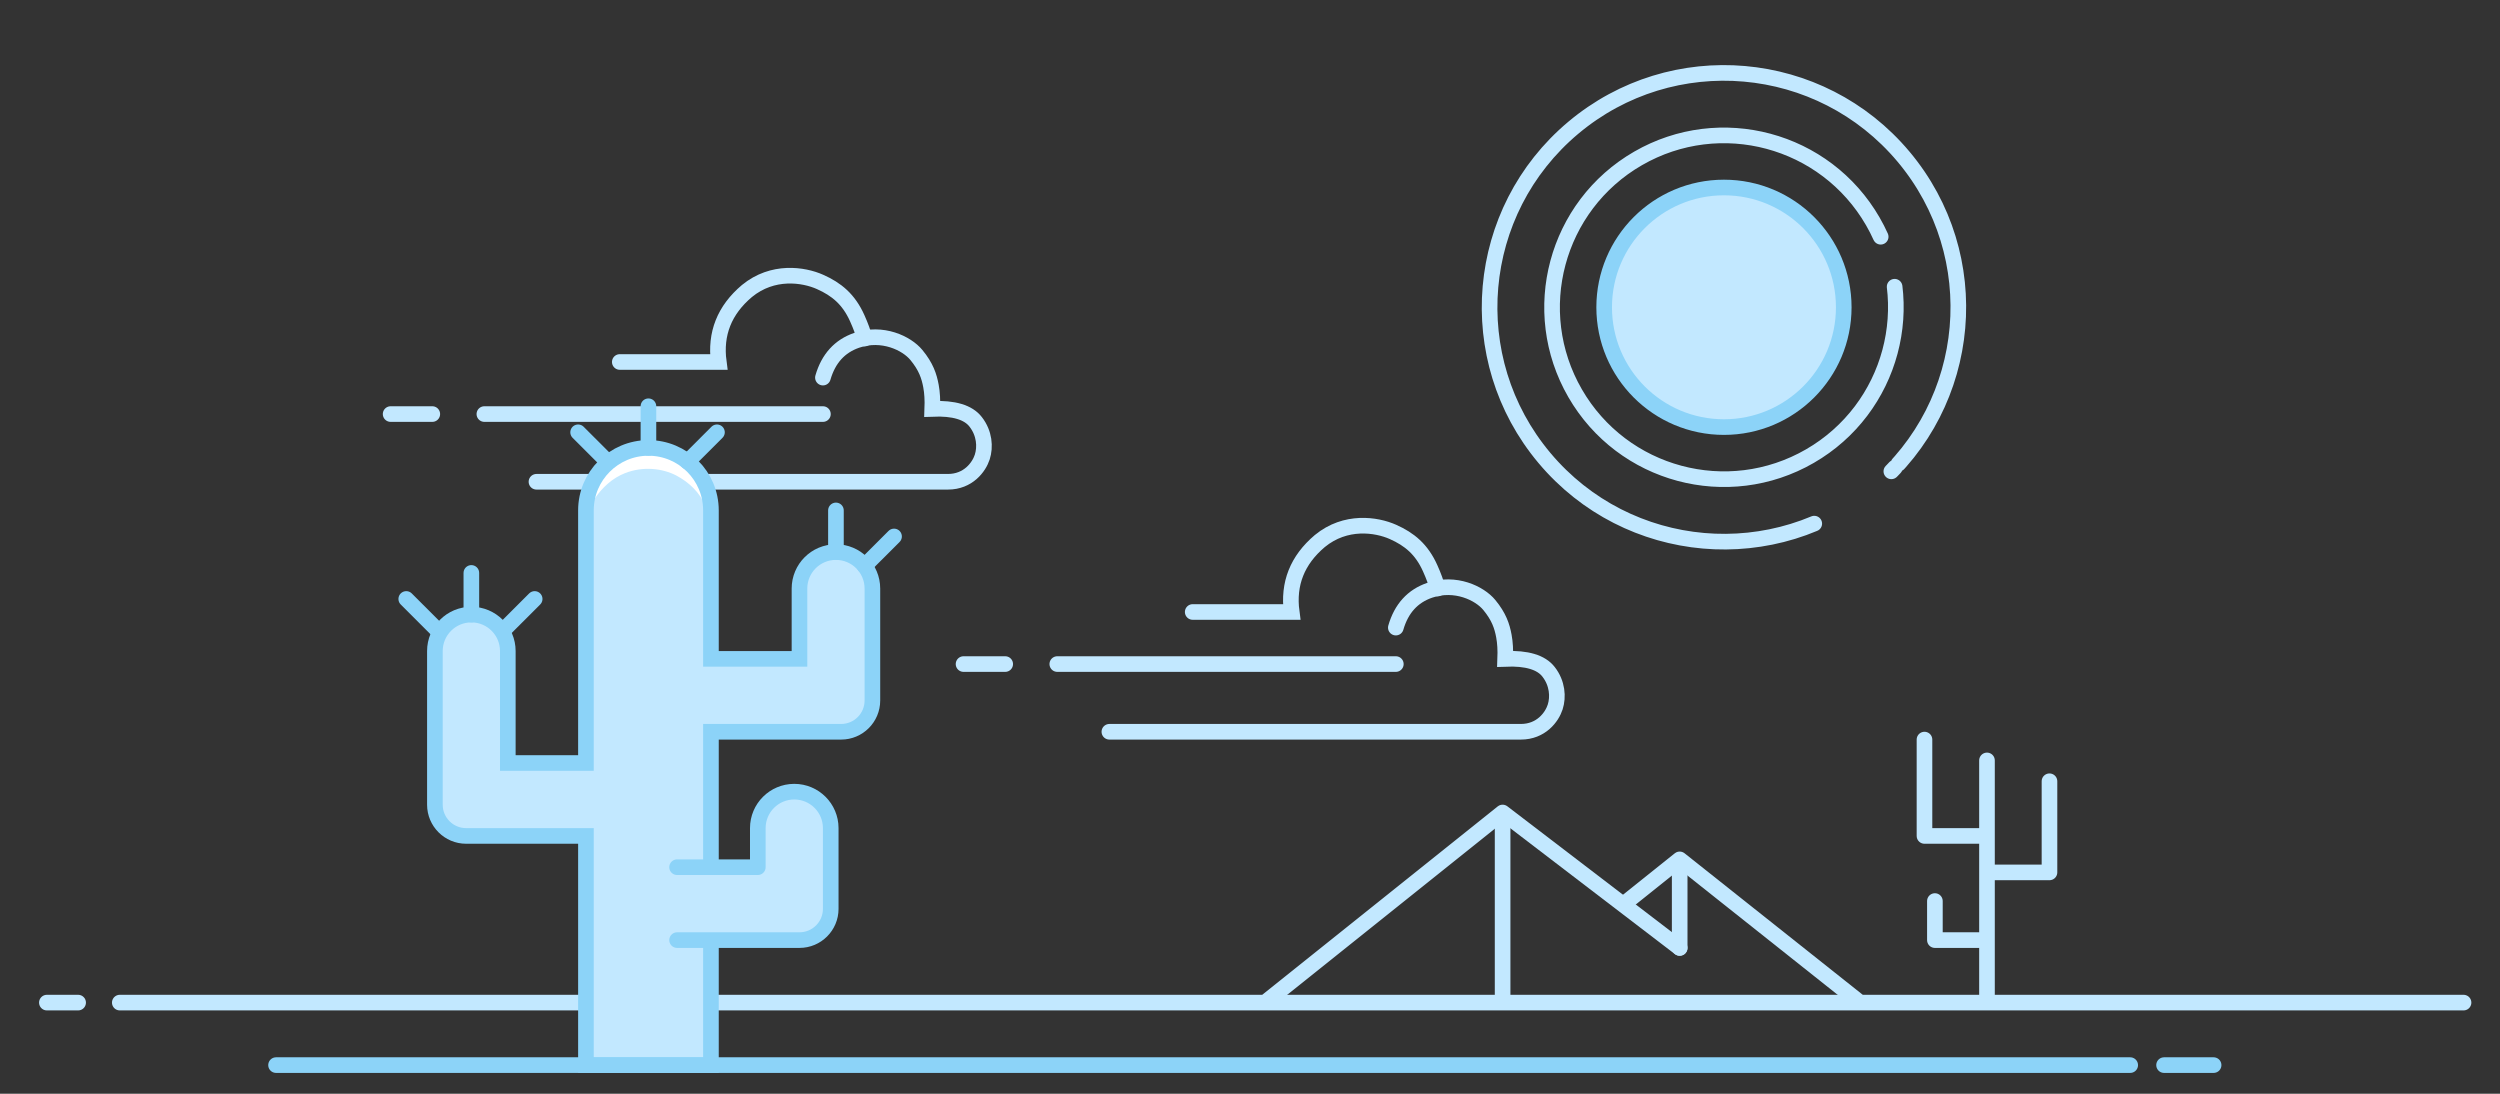 <svg width="480" height="210" viewBox="0 0 480 210" version="1.1" xmlns="http://www.w3.org/2000/svg" xmlns:xlink="http://www.w3.org/1999/xlink"><rect x="0" y="0" width="480" height="210" fill="#333333" stroke="none"/><title>Desert</title><g id="Page-1" stroke="none" stroke-width="1" fill="none" fill-rule="evenodd"><g id="Desert"><g transform="translate(-60, -100)"><rect id="Rectangle-" fill-opacity="0" fill="#D8D8D8" x="0" y="0" width="600" height="400"/><g id="Cloud2" transform="translate(245, 200)" stroke-linecap="round" stroke-width="3" stroke="#C2E8FF"><g id="Cloud2LightBlue"><path d="M44,17.5 L63,17.5 C62.279,12.072 64.082,7.532 68.408,3.878 C73.375,-0.196 79.273,0.718 82.441,2.124 C85.608,3.529 87.961,5.461 89.591,9.105 C90.282,10.64 90.752,11.938 91,13" id="Cloud2Outline4"/><path d="M83,20.5 C84.056,16.846 86.223,14.457 89.501,13.333 C94.418,11.647 99.08,13.893 100.942,16.152 C102.805,18.411 103.395,20.226 103.747,22.12 C103.981,23.383 104.065,24.843 104,26.5 C108.142,26.331 110.919,27.165 112.332,29 C114.04,31.194 114.215,33.818 113.593,35.75 C112.971,37.682 110.895,40.5 107,40.5 L28,40.5" id="Cloud2Outline3"/><path d="M18,27.5 L83,27.5" id="Cloud2Outline2"/><path d="M0,27.5 L8,27.5" id="Cloud2Outline1"/></g></g><g id="Cloud1" transform="translate(135, 152)" stroke-linecap="round" stroke-width="3" stroke="#C2E8FF"><g id="Cloud1LightBlue"><path d="M44,17.5 L63,17.5 C62.279,12.072 64.082,7.532 68.408,3.878 C73.375,-0.196 79.273,0.718 82.441,2.124 C85.608,3.529 87.961,5.461 89.591,9.105 C90.282,10.64 90.752,11.938 91,13" id="Cloud1Outline4"/><path d="M83,20.5 C84.056,16.846 86.223,14.457 89.501,13.333 C94.418,11.647 99.08,13.893 100.942,16.152 C102.805,18.411 103.395,20.226 103.747,22.12 C103.981,23.383 104.065,24.843 104,26.5 C108.142,26.331 110.919,27.165 112.332,29 C114.04,31.194 114.215,33.818 113.593,35.75 C112.971,37.682 110.895,40.5 107,40.5 L28,40.5" id="Cloud1Outline3"/><path d="M18,27.5 L83,27.5" id="Cloud1Outline2"/><path d="M0,27.5 L8,27.5" id="Cloud1Outline1"/></g></g><g id="Mountain" transform="translate(69, 256)" stroke-linecap="round" stroke-width="3" stroke="#C2E8FF"><g id="MountainLightBlue"><path d="M14,36.5 L464,36.5" id="HorizontalLine4"/><path d="M0,36.5 L6,36.5" id="HorizontalLine3"/><polyline id="MountainLine4" stroke-linejoin="round" points="234.5 36 279.5 0 313.5 26"/><path d="M279.5,1 L279.5,35" id="MountainLine3" stroke-linejoin="round"/><path d="M313.5,11 C313.5,20.744 313.5,25.744 313.5,26 C313.5,25.744 313.5,20.744 313.5,11 Z" id="MountainLine2" stroke-linejoin="round"/><polyline id="MountainLine1" stroke-linejoin="round" points="303.5 17 313.5 9 347.5 36"/></g></g><g id="Plant" transform="translate(113, 178)"><g id="PlantLightBlue" transform="translate(30, 8)" fill="#C2E8FF"><path d="M29.5,60.5 L29.5,12 C29.5,5.373 34.873,0 41.5,0 C48.127,0 53.5,5.373 53.5,12 L53.5,40.5 L70.5,40.5 L70.5,27 C70.5,23.134 73.634,20 77.5,20 C81.366,20 84.5,23.134 84.5,27 L84.5,48.5 C84.5,51.814 81.814,54.5 78.5,54.5 L53.5,54.5 L53.5,118.5 L29.5,118.5 L29.5,74.5 L6.5,74.5 C3.186,74.5 0.5,71.814 0.5,68.5 L0.5,39 C0.5,35.134 3.634,32 7.5,32 C11.366,32 14.5,35.134 14.5,39 L14.5,60.5 L29.5,60.5 Z" id="PlantLightBlueLine1"/></g><g id="PlantHighlight" transform="translate(59, 7)" fill="#FFF"><path d="M2,11 C3.653,8.491 5.652,6.774 7.995,5.847 C11.511,4.456 15.268,4.956 17.816,6.282 C20.363,7.609 22.363,9.65 23.26,11.816 C23.859,13.26 23.859,11.755 23.26,7.3 L19.613,3.565 L13.792,0.564 L8.766,1.427 L4.673,3.198 C2.699,5.139 1.696,6.167 1.663,6.282 C1.615,6.455 0.856,9.491 0.814,9.66 C0.786,9.772 1.181,10.219 2,11 Z" id="PlantHighlight1"/></g><g id="PlantDarkBlue" stroke="#8CD3F8" stroke-width="3"><path d="M0,126.5 L356,126.5" id="HorizontalLine2" stroke-linecap="round"/><path d="M362.5,126.5 L372.013,126.5" id="HorizontalLine1" stroke-linecap="round"/><path d="M107.5,20 L107.5,28" id="PlantDarkBlueLine10" stroke-linecap="round"/><path d="M113,30.657 L118.657,25" id="PlantDarkBlueLine9" stroke-linecap="round"/><path d="M37.5,32 L37.5,40" id="PlantDarkBlueLine8" stroke-linecap="round"/><path d="M44,42.657 L49.657,37" id="PlantDarkBlueLine7" stroke-linecap="round"/><path d="M25,42.657 L30.657,37" id="PlantDarkBlueLine6" stroke-linecap="round" transform="translate(27.828, 39.828) scale(-1, 1) translate(-27.828, -39.828)"/><path d="M71.5,0 L71.5,8" id="PlantDarkBlueLine5" stroke-linecap="round"/><path d="M79,10.657 L84.657,5" id="PlantDarkBlueLine4" stroke-linecap="round"/><path d="M58,10.657 L63.657,5" id="PlantDarkBlueLine3" stroke-linecap="round" transform="translate(60.828, 7.828) scale(-1, 1) translate(-60.828, -7.828)"/><path d="M59.5,68.5 L59.5,20 C59.5,13.373 64.873,8 71.5,8 C78.127,8 83.5,13.373 83.5,20 L83.5,48.5 L100.5,48.5 L100.5,35 C100.5,31.134 103.634,28 107.5,28 C111.366,28 114.5,31.134 114.5,35 L114.5,56.5 C114.5,59.814 111.814,62.5 108.5,62.5 L83.5,62.5 L83.5,126.5 L59.5,126.5 L59.5,82.5 L36.5,82.5 C33.186,82.5 30.5,79.814 30.5,76.5 L30.5,47 C30.5,43.134 33.634,40 37.5,40 C41.366,40 44.5,43.134 44.5,47 L44.5,68.5 L59.5,68.5 Z" id="PlantDarkBlueLine2"/><path d="M77,88.5 L92.5,88.5 L92.5,81 L92.5,81 C92.5,77.134 95.634,74 99.5,74 L99.5,74 L99.5,74 C103.366,74 106.5,77.134 106.5,81 L106.5,96.5 L106.5,96.5 C106.5,99.814 103.814,102.5 100.5,102.5 L77,102.5" id="PlantDarkBlueLine1" fill="#C2E8FF" stroke-linecap="round" stroke-linejoin="round"/></g></g><g id="Plant2" transform="translate(429, 242)" stroke-linecap="round" stroke-width="3" stroke="#C2E8FF"><g id="Plant2LightBlue"><path d="M12.5,4 L12.5,50" id="Plant2LightBlueLine3"/><polyline id="Plant2LightBlueLine3" stroke-linejoin="round" points="11 18.5 0.5 18.5 0.5 0"/><polyline id="Plant2LightBlueLine2" stroke-linejoin="round" points="14 25.5 24.5 25.5 24.5 8"/><polyline id="Plant2LightBlueLine1" stroke-linejoin="round" points="2.5 31 2.5 38.5 11 38.5"/></g></g><g id="Sun" transform="translate(327, 95)"><g id="SunLightBlue"><circle id="SunBkgd" fill="#C2E8FF" cx="64" cy="64" r="23"/><circle id="SunOutline3" stroke="#C2E8FF" stroke-width="3" stroke-linecap="round" stroke-linejoin="round" stroke-dasharray="135,1,1,18" transform="translate(64, 64) rotate(230) translate(-64, -64)" cx="64" cy="64" r="45"/><circle id="SunOutline2" stroke="#C2E8FF" stroke-width="3" stroke-linecap="round" stroke-linejoin="round" stroke-dasharray="107,10" transform="translate(64, 64) rotate(150) translate(-64, -64)" cx="64" cy="64" r="33"/></g><g id="SunDarkBlue" transform="translate(41, 41)" stroke-width="3" stroke="#8CD3F8"><circle id="SunOutline" cx="23" cy="23" r="23"/></g></g></g></g></g></svg>
